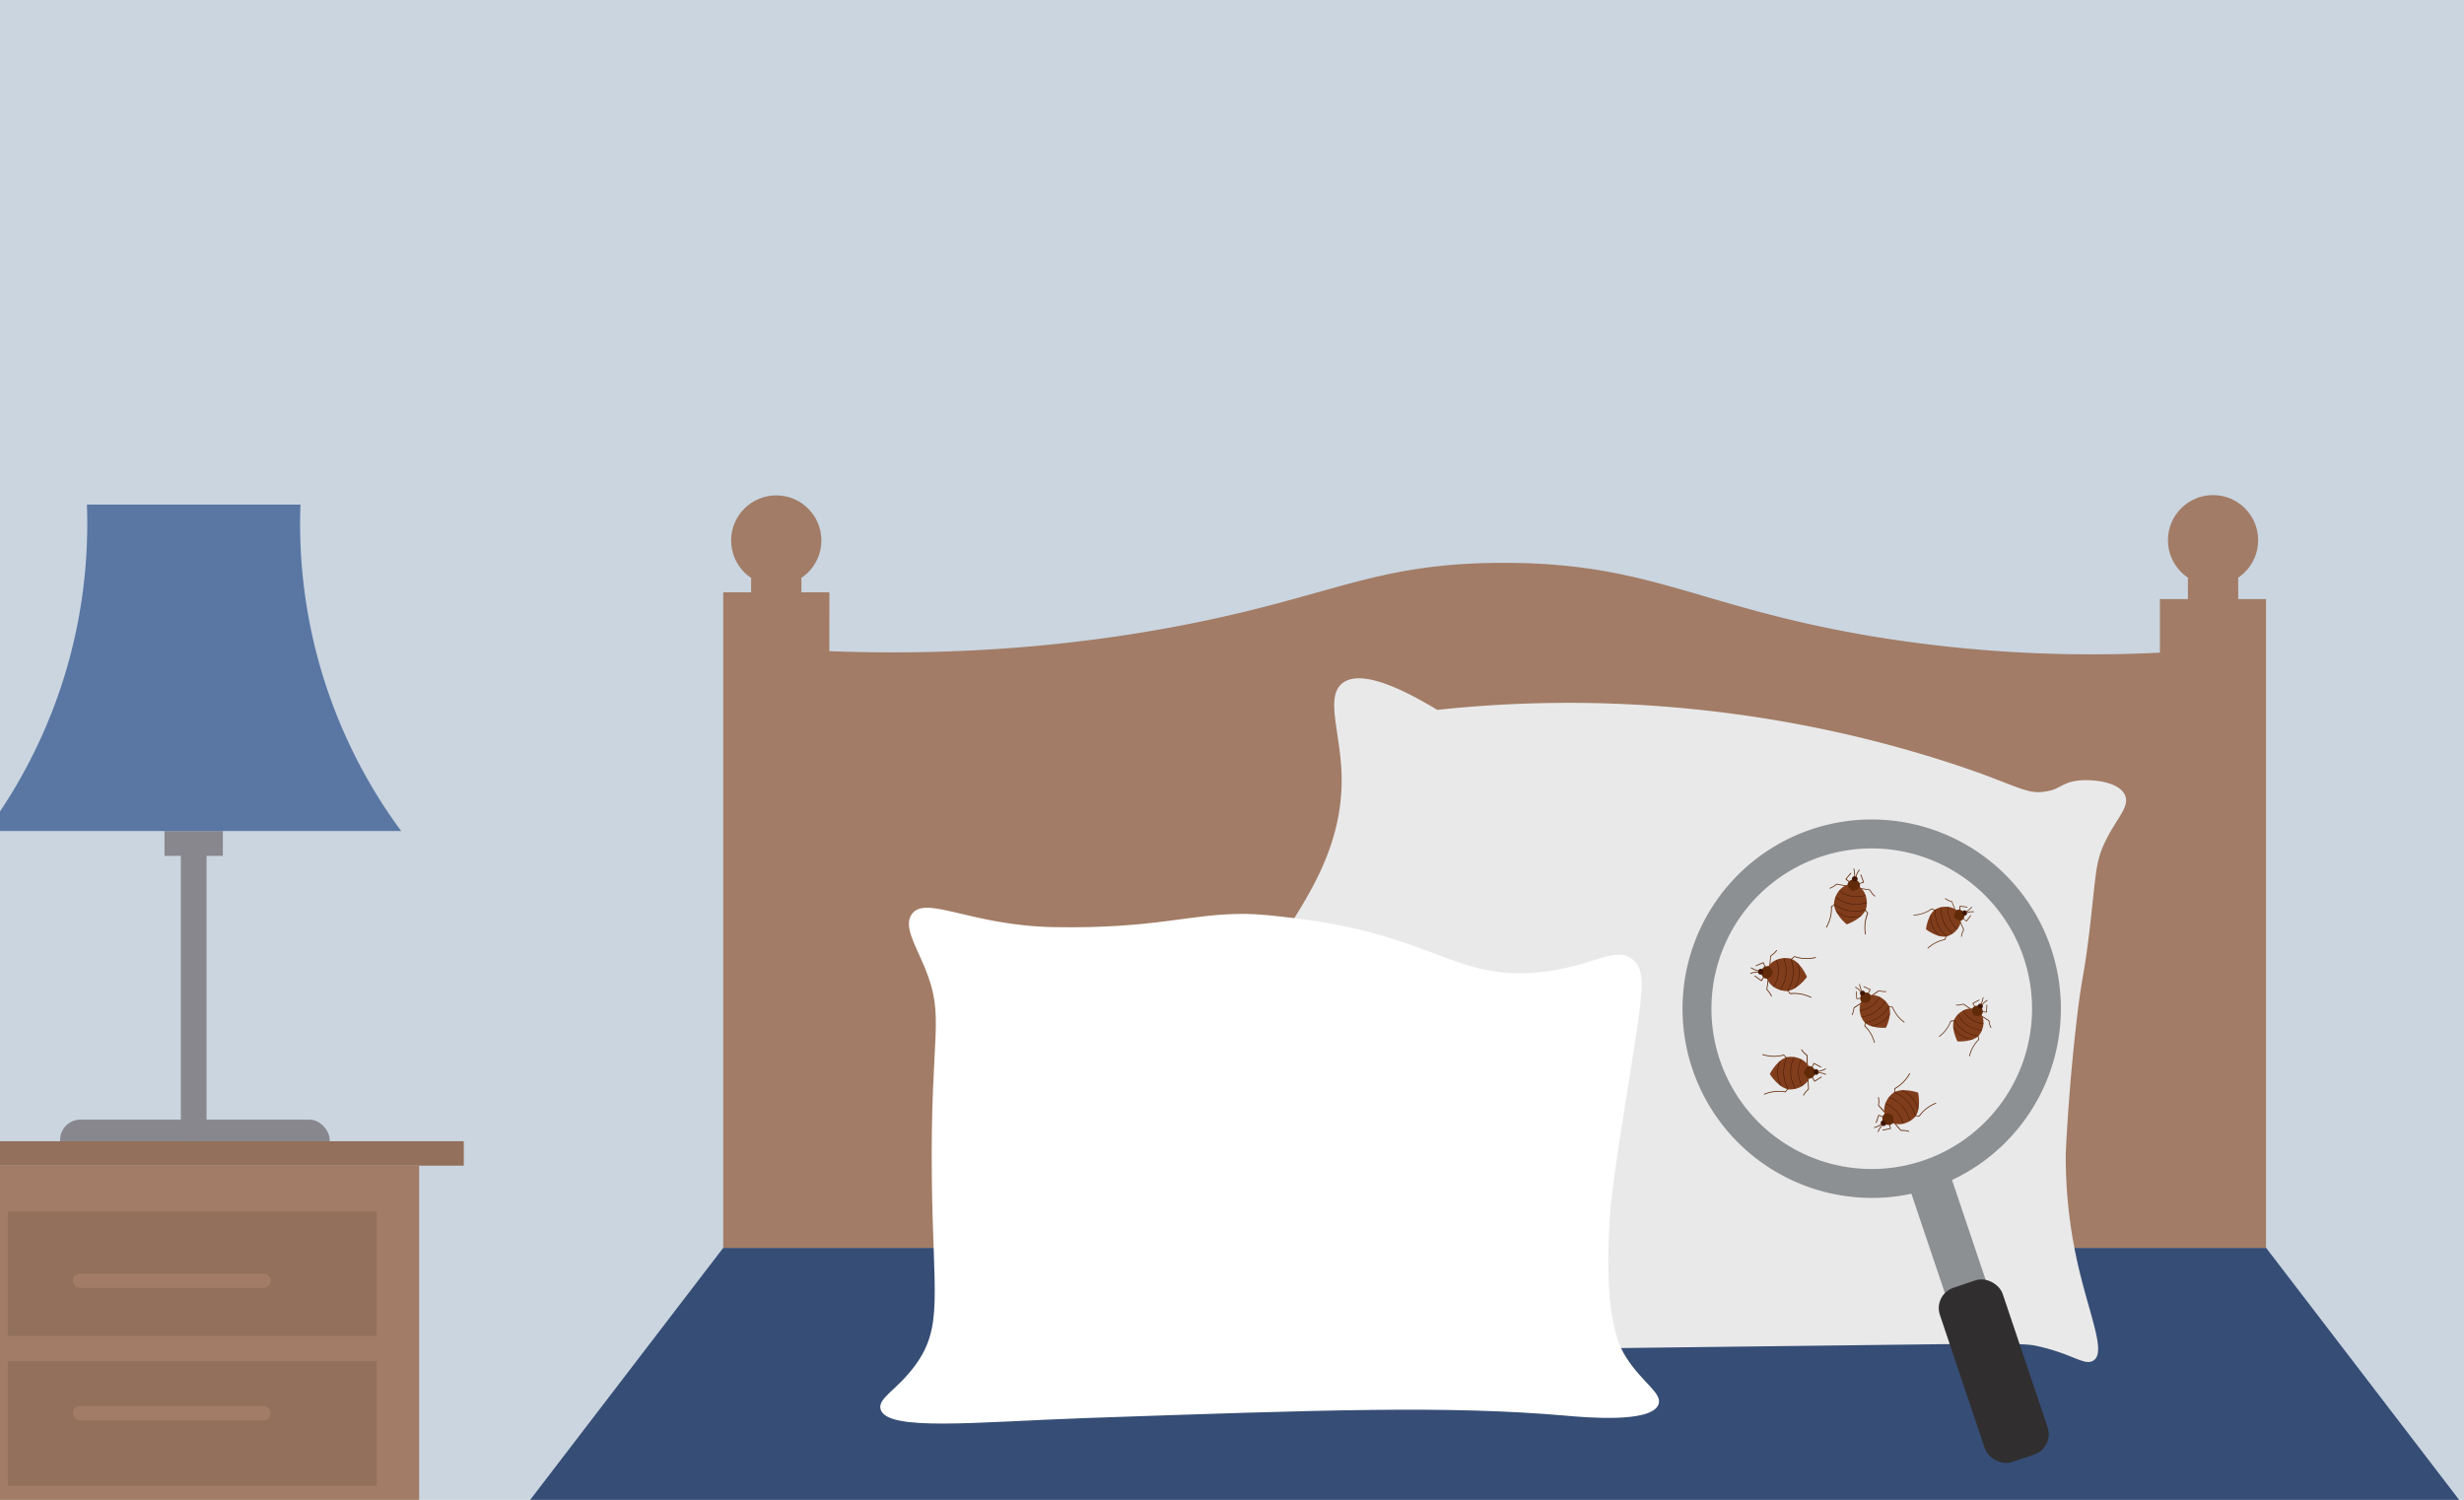 <svg id="Layer_1" data-name="Layer 1" xmlns="http://www.w3.org/2000/svg" viewBox="0 0 1376.94 838.2"><defs><style>.cls-1{fill:#cad5e0;}.cls-2{fill:#364d75;}.cls-3{fill:#a27c66;}.cls-4{fill:#e9e9ea;}.cls-5{fill:#88878e;}.cls-6{fill:#fff;}.cls-7{fill:#8d9092;}.cls-8{fill:#302e2f;}.cls-9{fill:#92705c;}.cls-10{fill:#612b09;}.cls-11{fill:#803d1b;}.cls-12{fill:#411500;}.cls-13{fill:#5a77a3;}</style></defs><title>bed</title><rect class="cls-1" width="1376.94" height="838.2"/><polygon class="cls-2" points="404.18 697.34 293.56 841.75 1376.94 841.75 1266.33 697.34 404.18 697.34"/><path class="cls-3" d="M1207,334.79v29.94a751.7,751.7,0,0,1-159.15-8.86c-99-16.32-124.35-41.45-208.24-41.32-74.07.12-96,19.78-186.76,36.36-46.23,8.46-110,16-189.39,13V331h-59.3V697.34h862.15V334.79Z"/><path class="cls-4" d="M749.66,431.72c-.9-23.3-8.86-42.1.29-49.73,10.12-8.44,33.72,2.92,53.21,14.72,26.58-2.83,48.8-3.67,64.79-3.87,47.76-.6,137.52,3.21,239.31,39.55l.12.05,1.76.66c19,7.13,24.71,10.3,32.31,9.47a31.87,31.87,0,0,0,5.44-1.08c5.23-1.73,7.2-4.74,15.74-5.37,8.22-.6,21.71,1.05,24.87,8.29,2.83,6.5-4.71,12.76-11,25.79-5.42,11.14-5.12,17.28-8.29,45.12-4,34.73-4.56,26.32-8.29,59.86-2.17,19.56-4.23,42.8-5.52,69.07a269.16,269.16,0,0,0,6,58.91c6.54,30.45,16.76,51.93,9.7,57-5,3.62-11.14-3.36-31.52-7.88-4.86-1.08-8.35-1.6-60.19-1h0l-209.42,2.53L720.6,729C683.35,621.64,694.5,563.58,713,530.11,725.21,507.94,751.42,477.08,749.66,431.72Z"/><rect class="cls-5" x="33.57" y="625.72" width="150.67" height="24.11" rx="11.35"/><path class="cls-6" d="M912.78,536.56c-10.06-8.89-22.74,4.23-54.1,6.92-46.39,4-58.55-21.31-136.19-30.46-8.73-1-18.2-2.3-28.46-2.28-29.55.05-48.61,8.34-104.67,7.4-47-.78-72.28-18.27-79.89-7.16-4.54,6.64,1.83,16.62,7.08,29.21,12.12,29,3.17,35.8,4.19,119.28.79,64.35,6.38,82-9.22,103.44-10.06,13.8-21.09,18.38-19.46,24.58,3.35,12.71,53.36,7.16,114.65,5,135.19-4.68,202.79-7,268.15-1.35,10.59.92,48.39,4.4,52-6.43,2.06-6.22-8.93-11.82-18-25.93-3.85-6-12.21-21.16-9.64-71.92.79-15.64,2.26-27.59,10.16-77.2C918,555.42,920.47,543.36,912.78,536.56Z"/><path class="cls-7" d="M1052.91,669.25a106,106,0,0,1-86.08-35.43A105.73,105.73,0,1,1,1146.18,530h0a105.84,105.84,0,0,1-93.27,139.26Zm-12.64-194.92a89.58,89.58,0,1,0,90.6,60.82h0a89.65,89.65,0,0,0-90.6-60.82Z"/><rect class="cls-7" x="1076.68" y="654.37" width="23.97" height="72.08" transform="translate(-163.42 383.6) rotate(-18.61)"/><rect class="cls-8" x="1095.69" y="714.83" width="37" height="102.72" rx="12" transform="translate(-186.28 395.71) rotate(-18.61)"/><rect class="cls-3" x="-17.76" y="651.43" width="251.99" height="190.32"/><rect class="cls-9" x="-17.76" y="637.78" width="276.93" height="13.65"/><path class="cls-10" d="M989.12,540.26l.27-2.83.14-1.41a11.18,11.18,0,0,1,.13-1.42c.11-.46.5-.6.86-.86a11.29,11.29,0,0,0,.93-.75A11.61,11.61,0,0,0,993,531.3c.17-.23-.19-.5-.35-.27a10.46,10.46,0,0,1-1.79,1.91,12.47,12.47,0,0,1-1,.74,1.1,1.1,0,0,0-.56.64,8,8,0,0,0-.14,1.3l-.14,1.5-.3,3.09a.22.22,0,0,0,.44,0Z"/><path class="cls-10" d="M987.92,547l-.38,3-.2,1.5a10.81,10.81,0,0,0-.16,1.38,1,1,0,0,0,.36.69c.29.31.57.62.83.95a11,11,0,0,1,1.36,2.31.22.22,0,0,0,.41-.18,11.42,11.42,0,0,0-1.12-2,10.64,10.64,0,0,0-.73-.93c-.3-.33-.65-.56-.65-1a11.33,11.33,0,0,1,.18-1.41l.18-1.4.36-2.82a.22.22,0,0,0-.44-.05Z"/><path class="cls-10" d="M997.94,551.83l1.18,2,.54.91a2.13,2.13,0,0,0,.46.65c.42.3,1.16.08,1.63.06a20.34,20.34,0,0,1,2.21,0,21.58,21.58,0,0,1,8,2.14c.26.13.42-.28.17-.41A21.8,21.8,0,0,0,1001,555c-.26,0-.53.09-.75-.12a3.46,3.46,0,0,1-.32-.52l-.49-.84-1.13-1.89c-.15-.24-.56-.06-.41.18Z"/><path class="cls-10" d="M999.9,537.71l1.46-1.53.73-.76a3,3,0,0,1,.42-.44.85.85,0,0,1,.76,0,21.36,21.36,0,0,0,3.7.78,21.71,21.71,0,0,0,7.62-.43c.28-.07.21-.51-.06-.44a21.53,21.53,0,0,1-8.31.32,20.76,20.76,0,0,1-2.08-.44c-.34-.09-.68-.2-1-.3a1,1,0,0,0-.61,0,1.61,1.61,0,0,0-.6.5l-.79.83-1.58,1.66c-.2.2.16.47.35.26Z"/><path class="cls-10" d="M983.24,542.4a11.22,11.22,0,0,1-4.5-1.71c-.24-.16-.51.2-.27.36a11.8,11.8,0,0,0,4.72,1.79c.29,0,.33-.4,0-.44Z"/><path class="cls-10" d="M983.17,543.07a12,12,0,0,0-5,.71c-.26.1-.08.51.18.41a11.28,11.28,0,0,1,4.78-.68c.28,0,.33-.42,0-.44Z"/><path class="cls-11" d="M999.41,535.5c6.3.7,10.38,10.43,10.38,10.43s-6.13,8.59-12.42,7.88-10.94-5.37-10.38-10.43S993.12,534.8,999.41,535.5Z"/><path class="cls-10" d="M987.89,539.91c1.82.21,2.91,3.9,2.91,3.9s-1.88,3.36-3.7,3.16a3.56,3.56,0,0,1,.79-7.06Z"/><ellipse class="cls-12" cx="983.83" cy="543" rx="1.63" ry="1.43" transform="translate(334.93 1460.44) rotate(-83.62)"/><path class="cls-10" d="M986.74,540.87c-.36-1-.74-2-1.15-3a.22.22,0,0,0-.29-.12c-1.36.58-2.72,1.16-4.06,1.77a.22.22,0,0,0,.18.4c1.34-.6,2.7-1.19,4.06-1.76l-.29-.11c.4,1,.79,2,1.15,2.95.1.27.5.09.4-.18Z"/><path class="cls-12" d="M993.84,544.15v.06a16.43,16.43,0,0,1-2.69,7.3l-.22-.15a16.28,16.28,0,0,0,2.65-7.18v-.06a16.25,16.25,0,0,0-1-7.65l.25-.1A16.52,16.52,0,0,1,993.84,544.15Z"/><path class="cls-12" d="M998.16,544.6v.07a19,19,0,0,1-3.24,8.6l-.22-.15a18.73,18.73,0,0,0,3.2-8.48v-.07a18.81,18.81,0,0,0-1.24-9l.24-.1A18.94,18.94,0,0,1,998.16,544.6Z"/><path class="cls-12" d="M1002.11,545v.07a20,20,0,0,1-3.27,8.84l-.22-.15a19.65,19.65,0,0,0,2-18.08l.25-.1A20.12,20.12,0,0,1,1002.11,545Z"/><path class="cls-12" d="M1005.52,545.4v.05a15.34,15.34,0,0,1-2.51,6.77l-.22-.14a15,15,0,0,0,1.54-13.8l.25-.1A15.28,15.28,0,0,1,1005.52,545.4Z"/><path class="cls-10" d="M985.87,545.27c-.57.89-1.17,1.76-1.78,2.62l.31,0q-1.8-1.29-3.57-2.62a.22.22,0,0,0-.26.36c1.18.88,2.37,1.76,3.57,2.61a.22.22,0,0,0,.31,0c.61-.86,1.2-1.74,1.77-2.63.16-.24-.2-.51-.35-.26Z"/><path class="cls-10" d="M1010.08,602.62l.16,2.81.09,1.4a13.14,13.14,0,0,1,.08,1.4c0,.48-.4.67-.71,1s-.54.57-.79.87a10.56,10.56,0,0,0-1.23,1.89.22.22,0,0,0,.38.21,10.29,10.29,0,0,1,2.34-3,1.09,1.09,0,0,0,.45-.71,9.29,9.29,0,0,0-.06-1.29l-.09-1.49-.18-3.07c0-.28-.46-.26-.44,0Z"/><path class="cls-10" d="M1010.22,595.82l-.08-3,0-1.5a9,9,0,0,0-.05-1.37,1,1,0,0,0-.45-.63,12,12,0,0,1-1-.8,10.26,10.26,0,0,1-1.68-2,.22.22,0,0,0-.37.23,10.4,10.4,0,0,0,1.39,1.78,10.85,10.85,0,0,0,.86.8c.34.28.72.44.79.91a11,11,0,0,1,0,1.41l0,1.4.08,2.81a.22.22,0,0,0,.43,0Z"/><path class="cls-10" d="M999.69,592.64l-1.45-1.74-.67-.81a2.13,2.13,0,0,0-.55-.57c-.45-.23-1.15.1-1.61.19-.71.14-1.43.24-2.16.31a21.16,21.16,0,0,1-8.18-.88c-.27-.08-.37.35-.1.43a21.4,21.4,0,0,0,7.5.94,21.11,21.11,0,0,0,3.71-.52.86.86,0,0,1,.75,0,2.82,2.82,0,0,1,.38.46l.62.74,1.39,1.68c.18.21.55,0,.37-.24Z"/><path class="cls-10" d="M999.92,606.75l-1.2,1.72-.59.86a3.7,3.7,0,0,1-.35.5c-.22.19-.5.11-.75.07a21.5,21.5,0,0,0-11.13,1.38c-.26.11-.12.53.14.42a21.3,21.3,0,0,1,8.08-1.58c.7,0,1.4,0,2.1.12l1,.14a1.06,1.06,0,0,0,.61,0,1.51,1.51,0,0,0,.51-.58l.64-.93,1.3-1.86c.16-.23-.23-.44-.39-.21Z"/><path class="cls-10" d="M1015.5,599.63a11,11,0,0,1,4.67,1c.26.11.46-.27.21-.39a11.66,11.66,0,0,0-4.9-1c-.28,0-.26.44,0,.44Z"/><path class="cls-10" d="M1015.47,599a11.71,11.71,0,0,0,4.79-1.45c.25-.14,0-.51-.24-.37a11.3,11.3,0,0,1-4.57,1.38c-.28,0-.26.46,0,.44Z"/><path class="cls-11" d="M1000.73,608.84c-6.26.27-11.73-8.62-11.73-8.62s4.68-9.33,11-9.6,11.52,3.59,11.73,8.62S1007,608.57,1000.73,608.84Z"/><path class="cls-10" d="M1011.34,602.77c-1.82.08-3.44-3.37-3.44-3.37s1.32-3.57,3.13-3.65a3.52,3.52,0,0,1,.31,7Z"/><ellipse class="cls-12" cx="1014.83" cy="599.13" rx="1.42" ry="1.61" transform="translate(-24.86 44.25) rotate(-2.47)"/><path class="cls-10" d="M1012.31,601.66c.5.92,1,1.82,1.58,2.71a.21.21,0,0,0,.3.07c1.24-.77,2.48-1.55,3.7-2.34.24-.16,0-.53-.23-.37-1.23.79-2.46,1.57-3.71,2.34l.31.07c-.55-.9-1.08-1.8-1.58-2.72-.14-.25-.51,0-.37.24Z"/><path class="cls-12" d="M1004.87,599.53v0a16.36,16.36,0,0,1,1.52-7.56l.24.11a16,16,0,0,0-1.5,7.44v0a16.13,16.13,0,0,0,2.14,7.34l-.23.13A16.42,16.42,0,0,1,1004.87,599.53Z"/><path class="cls-12" d="M1000.57,599.75v-.07a18.9,18.9,0,0,1,1.86-8.9l.24.11a18.63,18.63,0,0,0-1.84,8.78v.07a18.42,18.42,0,0,0,2.59,8.65l-.23.14A18.89,18.89,0,0,1,1000.57,599.75Z"/><path class="cls-12" d="M996.65,599.94v-.07a19.74,19.74,0,0,1,1.85-9.14l.24.11a19.41,19.41,0,0,0,.77,18l-.22.13A19.72,19.72,0,0,1,996.65,599.94Z"/><path class="cls-12" d="M993.25,600.09V600a15.21,15.21,0,0,1,1.42-7l.24.11a14.78,14.78,0,0,0,.59,13.73l-.23.13A15.12,15.12,0,0,1,993.25,600.09Z"/><path class="cls-10" d="M1012.5,597.23c.42-1,.87-1.91,1.34-2.84l-.3.09c1.3.65,2.6,1.33,3.89,2,.25.14.45-.25.2-.39-1.28-.68-2.58-1.35-3.89-2a.21.21,0,0,0-.29.09c-.47.94-.92,1.88-1.34,2.84-.11.26.27.47.39.21Z"/><path class="cls-10" d="M1095,514.67l1,2.33.52,1.17a12.06,12.06,0,0,1,.52,1.16c.12.41-.13.7-.3,1.06s-.28.65-.39,1a10.5,10.5,0,0,0-.44,2,.2.2,0,0,0,.39,0,10,10,0,0,1,.56-2.28,10.45,10.45,0,0,1,.46-1,1,1,0,0,0,.16-.75,7.73,7.73,0,0,0-.47-1.07l-.55-1.24-1.13-2.55a.2.2,0,0,0-.37.16Z"/><path class="cls-10" d="M1092.92,508.85l-1-2.51-.51-1.25a7.33,7.33,0,0,0-.48-1.15.9.9,0,0,0-.59-.39c-.36-.11-.71-.23-1.06-.37a9.48,9.48,0,0,1-2.09-1.21.2.2,0,0,0-.24.32,10.78,10.78,0,0,0,1.75,1.07c.32.15.65.28,1,.4s.75.15,1,.52a8.58,8.58,0,0,1,.48,1.18l.49,1.19,1,2.36c.09.23.46.08.36-.16Z"/><path class="cls-10" d="M1083,509.51l-1.79-1-.82-.48a1.83,1.83,0,0,0-.65-.3c-.46-.05-1,.45-1.31.67a17.14,17.14,0,0,1-1.73.95,19.17,19.17,0,0,1-7.23,1.88c-.26,0-.2.41,0,.39a19.6,19.6,0,0,0,9.65-3.22c.19-.13.37-.3.64-.24a2.27,2.27,0,0,1,.48.27l.76.43,1.71,1c.22.13.47-.19.24-.32Z"/><path class="cls-10" d="M1087.66,521.42l-.46,1.85-.23.92a3.18,3.18,0,0,1-.14.53c-.13.23-.39.25-.61.3a19.32,19.32,0,0,0-9,4.73c-.19.17.06.48.25.31a19.07,19.07,0,0,1,6.35-3.92q.9-.33,1.83-.57l.92-.22a.89.89,0,0,0,.5-.23,1.39,1.39,0,0,0,.24-.65l.26-1,.5-2c.06-.24-.33-.29-.4-.05Z"/><path class="cls-10" d="M1098.62,510.4a9.94,9.94,0,0,1,4.28-.65c.26,0,.31-.38,0-.4a10.53,10.53,0,0,0-4.48.68c-.24.09-.09.46.15.37Z"/><path class="cls-10" d="M1098.38,509.84a10.48,10.48,0,0,0,3.6-2.77c.17-.19-.15-.43-.32-.23a10,10,0,0,1-3.43,2.63c-.23.11-.08.48.15.37Z"/><path class="cls-11" d="M1089,522.94c-5.23,2.23-12.72-3.58-12.72-3.58s1-9.42,6.24-11.65,10.92-.63,12.71,3.58S1094.26,520.71,1089,522.94Z"/><path class="cls-10" d="M1096.09,514.4c-1.52.64-4-1.77-4-1.77s0-3.45,1.5-4.1a3.2,3.2,0,0,1,2.5,5.87Z"/><ellipse class="cls-12" cx="1097.89" cy="510.19" rx="1.29" ry="1.46" transform="translate(-112.13 471.24) rotate(-23.08)"/><path class="cls-10" d="M1096.56,513.14c.72.62,1.46,1.22,2.21,1.8a.18.18,0,0,0,.27,0c.82-1,1.61-2.1,2.4-3.17.15-.21-.17-.45-.32-.24-.79,1.07-1.58,2.13-2.4,3.17l.28,0c-.75-.58-1.48-1.18-2.2-1.8-.2-.17-.44.15-.24.32Z"/><path class="cls-12" d="M1089.56,513.71l0-.05a14.89,14.89,0,0,1-1.12-6.9l.24,0a14.65,14.65,0,0,0,1.1,6.79l0,0a14.62,14.62,0,0,0,4.16,5.54l-.15.19A14.91,14.91,0,0,1,1089.56,513.71Z"/><path class="cls-12" d="M1086,515.27l0-.06a17.06,17.06,0,0,1-1.26-8.15l.24,0a16.79,16.79,0,0,0,1.24,8l0,0a17,17,0,0,0,5,6.53l-.15.18A17.15,17.15,0,0,1,1086,515.27Z"/><path class="cls-12" d="M1082.71,516.69l0-.06a17.93,17.93,0,0,1-1.35-8.36l.24,0a17.75,17.75,0,0,0,1.33,8.24,17.55,17.55,0,0,0,5.08,6.79l-.16.18A18.05,18.05,0,0,1,1082.71,516.69Z"/><path class="cls-12" d="M1079.88,517.9l0,0a13.66,13.66,0,0,1-1-6.4l.24,0a13.43,13.43,0,0,0,1,6.29,13.58,13.58,0,0,0,3.87,5.18l-.15.18A13.64,13.64,0,0,1,1079.88,517.9Z"/><path class="cls-10" d="M1095.3,509.32c.06-.95.13-1.9.23-2.84l-.22.17c1.32.14,2.63.3,4,.47a.2.2,0,0,0,0-.4c-1.32-.17-2.63-.32-4-.47a.2.2,0,0,0-.22.18c-.1.94-.18,1.89-.23,2.84,0,.25.38.3.39.05Z"/><path class="cls-10" d="M1038.94,496.58l2.78.44,1.39.22a12.41,12.41,0,0,1,1.38.23c.46.13.57.53.81.9s.44.65.68,1a10.93,10.93,0,0,0,1.58,1.61c.21.18.5-.15.28-.33a10.87,10.87,0,0,1-1.77-1.88,11.63,11.63,0,0,1-.67-1.05,1.1,1.1,0,0,0-.6-.6,7.83,7.83,0,0,0-1.27-.21l-1.47-.24-3-.48c-.28,0-.36.39-.08.43Z"/><path class="cls-10" d="M1032.34,495l-2.94-.56-1.46-.28a7.93,7.93,0,0,0-1.36-.25,1,1,0,0,0-.7.31c-.33.26-.65.52-1,.76a10.56,10.56,0,0,1-2.37,1.2.23.23,0,0,0,.16.42,11.51,11.51,0,0,0,2-1,10.94,10.94,0,0,0,1-.67c.35-.27.6-.61,1.07-.58a11.2,11.2,0,0,1,1.38.27l1.38.26,2.76.53c.28.06.35-.38.08-.43Z"/><path class="cls-10" d="M1027,504.57l-2,1-.93.48a2.11,2.11,0,0,0-.67.42c-.33.39-.16,1.14-.17,1.61a20,20,0,0,1-.16,2.18,21.07,21.07,0,0,1-2.62,7.8c-.14.25.26.43.4.19a21.6,21.6,0,0,0,2.54-7.12,22.36,22.36,0,0,0,.29-3.74c0-.25-.06-.52.17-.73a3,3,0,0,1,.53-.28l.85-.44,1.94-1c.25-.13.1-.55-.15-.42Z"/><path class="cls-10" d="M1040.79,507.39l1.42,1.54.71.77a2.82,2.82,0,0,1,.41.44c.14.26,0,.51-.09.75a21.45,21.45,0,0,0-1,11.16c0,.28.49.24.44,0a21.11,21.11,0,0,1,.2-8.23c.16-.68.34-1.36.57-2,.11-.33.23-.65.35-1a1,1,0,0,0,.09-.6,1.55,1.55,0,0,0-.46-.62l-.77-.83-1.54-1.66c-.19-.21-.47.13-.28.33Z"/><path class="cls-10" d="M1037.19,490.64a11.3,11.3,0,0,1,2-4.35c.17-.22-.16-.51-.33-.28a11.55,11.55,0,0,0-2.07,4.55c-.06.28.37.35.43.08Z"/><path class="cls-10" d="M1036.53,490.52a11.66,11.66,0,0,0-.39-5c-.08-.27-.49-.12-.41.15a11.1,11.1,0,0,1,.37,4.76.22.22,0,0,0,.43.07Z"/><path class="cls-11" d="M1043,507c-1.08,6.18-11,9.6-11,9.6s-8.1-6.58-7-12.76,6-10.47,11-9.6S1044.09,500.87,1043,507Z"/><path class="cls-10" d="M1039.36,495.38c-.32,1.79-4,2.64-4,2.64s-3.2-2.06-2.89-3.85a3.52,3.52,0,0,1,6.92,1.21Z"/><ellipse class="cls-12" cx="1036.56" cy="491.19" rx="1.42" ry="1.61" transform="translate(373.26 1427) rotate(-80.03)"/><path class="cls-10" d="M1038.48,494.19c1-.29,2-.61,3-.95a.23.23,0,0,0,.13-.28c-.49-1.38-1-2.76-1.49-4.12a.22.22,0,0,0-.42.15c.52,1.37,1,2.74,1.49,4.12l.13-.28c-1,.34-2,.66-3,.95-.27.08-.12.49.15.41Z"/><path class="cls-12" d="M1034.81,501h-.06a16.25,16.25,0,0,1-7-3.12l.16-.2a16.15,16.15,0,0,0,6.94,3.06h0a16.18,16.18,0,0,0,7.62-.5l.08.25A16.4,16.4,0,0,1,1034.81,501Z"/><path class="cls-12" d="M1034.09,505.24H1034a18.81,18.81,0,0,1-8.29-3.74l.16-.2a18.59,18.59,0,0,0,8.18,3.68h.07a18.47,18.47,0,0,0,9-.66l.09.25A18.78,18.78,0,0,1,1034.09,505.24Z"/><path class="cls-12" d="M1033.44,509.11h-.07a19.66,19.66,0,0,1-8.53-3.78l.16-.21a19.39,19.39,0,0,0,17.73,3.12l.08.25A19.66,19.66,0,0,1,1033.44,509.11Z"/><path class="cls-12" d="M1032.85,512.46h-.06a15.22,15.22,0,0,1-6.53-2.9l.16-.21a14.77,14.77,0,0,0,13.53,2.38l.08.25A15.06,15.06,0,0,1,1032.85,512.46Z"/><path class="cls-10" d="M1034.2,493.05c-.85-.61-1.67-1.25-2.49-1.91l0,.31c.92-1.14,1.86-2.26,2.8-3.37a.22.22,0,0,0-.33-.28q-1.43,1.67-2.81,3.36a.22.22,0,0,0,0,.31c.81.66,1.64,1.3,2.48,1.92.23.17.52-.17.29-.34Z"/><path class="cls-10" d="M1045.75,556.93l2.09-1.47,1-.73a10.28,10.28,0,0,1,1-.73c.39-.2.71,0,1.1.08a9.65,9.65,0,0,0,1,.19,10,10,0,0,0,2,.06.2.2,0,0,0,0-.4,9.63,9.63,0,0,1-2.34-.11,10.3,10.3,0,0,1-1.1-.25,1,1,0,0,0-.77,0,6.82,6.82,0,0,0-1,.66l-1.11.78-2.28,1.6c-.21.15,0,.48.22.33Z"/><path class="cls-10" d="M1040.43,560.06l-2.26,1.49-1.13.74a8.15,8.15,0,0,0-1,.69.93.93,0,0,0-.27.65,10.41,10.41,0,0,1-.16,1.12,9.32,9.32,0,0,1-.78,2.28.2.2,0,0,0,.36.17,9.81,9.81,0,0,0,.71-1.92,9.12,9.12,0,0,0,.21-1c0-.4,0-.77.32-1a9.36,9.36,0,0,1,1.07-.7l1.07-.7,2.13-1.4c.21-.14,0-.47-.23-.33Z"/><path class="cls-10" d="M1043,569.71l-.65,1.95-.3.9a1.69,1.69,0,0,0-.18.7c0,.46.62.84.91,1.15a18.58,18.58,0,0,1,1.27,1.52,19.23,19.23,0,0,1,3.23,6.73c.06.25.44.12.38-.13a19.44,19.44,0,0,0-5-8.85c-.16-.16-.36-.3-.35-.58a2,2,0,0,1,.18-.52l.27-.82.63-1.88c.08-.24-.27-.42-.36-.17Z"/><path class="cls-10" d="M1053.78,562.8l1.9.1,1,.05a3.32,3.32,0,0,1,.55,0c.25.09.32.34.41.55a19.55,19.55,0,0,0,6.37,7.93c.21.15.47-.16.26-.31a19.35,19.35,0,0,1-5.07-5.48c-.33-.54-.63-1.1-.91-1.68-.14-.28-.26-.57-.39-.86a.9.9,0,0,0-.32-.45,1.48,1.48,0,0,0-.69-.11l-1-.06-2-.11c-.26,0-.23.39,0,.4Z"/><path class="cls-10" d="M1040.85,554.17a10.22,10.22,0,0,1-1.46-4.07c0-.26-.43-.23-.4,0a10.74,10.74,0,0,0,1.53,4.28c.14.21.47,0,.33-.23Z"/><path class="cls-10" d="M1040.35,554.51a10.63,10.63,0,0,0-3.4-3c-.23-.12-.4.24-.18.36a10.07,10.07,0,0,1,3.25,2.87c.15.2.49,0,.33-.23Z"/><path class="cls-11" d="M1055,561.18c3.19,4.7-1.06,13.16-1.06,13.16s-9.44.84-12.63-3.87-2.73-10.6,1.06-13.17S1051.81,556.47,1055,561.18Z"/><path class="cls-10" d="M1045.27,555.89c.92,1.36-1,4.26-1,4.26s-3.39.68-4.32-.68a3.2,3.2,0,0,1,5.28-3.58Z"/><ellipse class="cls-12" cx="1040.79" cy="554.93" rx="1.46" ry="1.29" transform="translate(-131.98 680.65) rotate(-34.18)"/><path class="cls-10" d="M1043.94,555.67c.47-.83.92-1.67,1.35-2.51a.2.2,0,0,0-.1-.27q-1.77-.89-3.57-1.74a.2.2,0,0,0-.17.36c1.19.57,2.39,1.15,3.57,1.74l-.09-.27q-.65,1.28-1.35,2.52c-.12.22.24.39.36.17Z"/><path class="cls-12" d="M1045.85,562.42l0,0a14.81,14.81,0,0,1-6.56,2.43l0-.24a14.51,14.51,0,0,0,6.46-2.39l0,0a14.68,14.68,0,0,0,4.64-5.15l.21.11A14.87,14.87,0,0,1,1045.85,562.42Z"/><path class="cls-12" d="M1048.07,565.64l0,0a17.11,17.11,0,0,1-7.76,2.81l0-.24a16.87,16.87,0,0,0,7.65-2.77l0,0a16.93,16.93,0,0,0,5.45-6.13l.21.11A17.19,17.19,0,0,1,1048.07,565.64Z"/><path class="cls-12" d="M1050.09,568.57l0,0a18,18,0,0,1-7.94,2.93l0-.24a17.59,17.59,0,0,0,13.51-9.18l.21.11A17.94,17.94,0,0,1,1050.09,568.57Z"/><path class="cls-12" d="M1051.82,571.12l0,0a13.83,13.83,0,0,1-6.08,2.25l0-.24a13.45,13.45,0,0,0,10.31-7l.21.11A13.68,13.68,0,0,1,1051.82,571.12Z"/><path class="cls-10" d="M1040.43,557.64c-.94.13-1.88.23-2.83.32l.22.18c-.12-1.32-.22-2.64-.31-4a.2.2,0,0,0-.39,0q.12,2,.3,4a.2.2,0,0,0,.21.19c.95-.09,1.89-.2,2.83-.33.25,0,.23-.43,0-.39Z"/><polygon class="cls-5" points="124.54 464.41 115.42 464.41 101.05 464.41 91.93 464.41 91.93 478.32 101.05 478.32 101.05 637.78 115.42 637.78 115.42 478.32 124.54 478.32 124.54 464.41"/><path class="cls-10" d="M1106.78,567.71l2.16,1.36,1.08.68a10.82,10.82,0,0,1,1.08.67c.33.28.28.65.35,1.05a9.15,9.15,0,0,0,.22,1,10.07,10.07,0,0,0,.74,1.91c.12.22.48.05.36-.18a10.2,10.2,0,0,1-.81-2.2,10.45,10.45,0,0,1-.18-1.12,1,1,0,0,0-.29-.71,7.77,7.77,0,0,0-1-.63l-1.15-.72-2.36-1.49a.2.2,0,0,0-.22.34Z"/><path class="cls-10" d="M1101.84,564l-2.24-1.51-1.13-.76a7.21,7.21,0,0,0-1-.69.94.94,0,0,0-.7,0c-.36.11-.72.21-1.09.29a9.7,9.7,0,0,1-2.4.16.2.2,0,0,0,0,.4,10,10,0,0,0,2-.09,9.15,9.15,0,0,0,1-.22c.39-.1.71-.29,1.1-.1a9.29,9.29,0,0,1,1,.72l1.06.71,2.12,1.43c.21.14.43-.2.21-.34Z"/><path class="cls-10" d="M1093.94,570.11l-2.06.14-.94.07a1.94,1.94,0,0,0-.72.11c-.41.21-.53.9-.71,1.28a16.26,16.26,0,0,1-.91,1.76,19.19,19.19,0,0,1-5,5.58c-.21.16.06.45.26.3a19.41,19.41,0,0,0,4.65-5,17.93,17.93,0,0,0,1.57-3c.09-.21.15-.46.41-.55a2.41,2.41,0,0,1,.54,0l.87-.06,2-.15c.25,0,.27-.41,0-.39Z"/><path class="cls-10" d="M1104.47,577.39l.64,1.78.32.9a2.47,2.47,0,0,1,.18.52c0,.26-.18.42-.34.59a18.8,18.8,0,0,0-2.12,2.65,19.28,19.28,0,0,0-2.73,6.29c-.06.24.32.37.38.12a19.14,19.14,0,0,1,3.1-6.79,17.26,17.26,0,0,1,1.19-1.49c.21-.24.43-.47.65-.69a.92.92,0,0,0,.28-.47,1.4,1.4,0,0,0-.16-.69l-.34-1-.69-1.93c-.09-.24-.45-.06-.36.18Z"/><path class="cls-10" d="M1107.44,562.13a10,10,0,0,1,3.19-2.93c.22-.13,0-.48-.18-.35a10.54,10.54,0,0,0-3.35,3.06c-.14.21.19.43.34.22Z"/><path class="cls-10" d="M1106.93,561.79a10.56,10.56,0,0,0,1.45-4.3c0-.25-.37-.27-.4,0a10.18,10.18,0,0,1-1.38,4.1c-.14.22.2.44.33.21Z"/><path class="cls-11" d="M1106.44,577.89c-3.11,4.76-12.56,4.1-12.56,4.1s-4.41-8.38-1.3-13.14,8.73-6.61,12.55-4.11S1109.55,573.12,1106.44,577.89Z"/><path class="cls-10" d="M1107.56,566.86c-.9,1.38-4.3.76-4.3.76s-1.94-2.86-1-4.24a3.19,3.19,0,0,1,5.34,3.48Z"/><ellipse class="cls-12" cx="1106.72" cy="562.36" rx="1.29" ry="1.46" transform="translate(31.2 1182.3) rotate(-56.9)"/><path class="cls-10" d="M1107.25,565.55c.94.12,1.89.2,2.84.27a.19.19,0,0,0,.2-.19c.1-1.32.17-2.64.23-4a.2.2,0,0,0-.4,0c-.06,1.33-.13,2.65-.22,4l.21-.19c-.95-.06-1.9-.15-2.84-.27-.26,0-.28.37,0,.4Z"/><path class="cls-12" d="M1101.75,569.92l0,0a14.85,14.85,0,0,1-4.77-5.11l.21-.12a14.57,14.57,0,0,0,4.69,5l0,0a14.68,14.68,0,0,0,6.54,2.3l0,.23A14.81,14.81,0,0,1,1101.75,569.92Z"/><path class="cls-12" d="M1099.65,573.21l-.06,0a17.07,17.07,0,0,1-5.58-6.07l.21-.12a16.74,16.74,0,0,0,5.51,6l0,0a16.8,16.8,0,0,0,7.75,2.66l0,.24A17.17,17.17,0,0,1,1099.65,573.21Z"/><path class="cls-12" d="M1097.72,576.2l0,0a18,18,0,0,1-5.77-6.19l.21-.12a17.59,17.59,0,0,0,13.68,8.92l0,.24A17.94,17.94,0,0,1,1097.72,576.2Z"/><path class="cls-12" d="M1096,578.79l0,0a13.79,13.79,0,0,1-4.42-4.74l.21-.12a13.49,13.49,0,0,0,10.44,6.81l0,.24A13.91,13.91,0,0,1,1096,578.79Z"/><path class="cls-10" d="M1104.08,563.08c-.48-.82-.95-1.65-1.39-2.49l-.09.27c1.17-.62,2.35-1.22,3.54-1.81a.2.2,0,0,0-.18-.36c-1.19.59-2.37,1.19-3.54,1.81a.21.21,0,0,0-.09.27c.45.84.91,1.67,1.39,2.48.13.22.49,0,.36-.17Z"/><path class="cls-10" d="M1054,622l-1.89-2.08-.95-1a11.58,11.58,0,0,1-1-1c-.27-.39-.11-.77-.06-1.21a11.46,11.46,0,0,0,.06-1.17,11.3,11.3,0,0,0-.23-2.25.22.22,0,0,0-.43.09,10.55,10.55,0,0,1,.21,2.57,10.21,10.21,0,0,1-.12,1.24,1.11,1.11,0,0,0,.09.84,9.81,9.81,0,0,0,.86,1l1,1.1,2.07,2.27c.19.21.52-.08.33-.29Z"/><path class="cls-10" d="M1058.16,627.37l1.94,2.27,1,1.14a8.94,8.94,0,0,0,.91,1,1,1,0,0,0,.74.2c.42,0,.84,0,1.25,0a10.92,10.92,0,0,1,2.6.53.22.22,0,0,0,.14-.42,11.88,11.88,0,0,0-2.2-.5,11.5,11.5,0,0,0-1.17-.08c-.44,0-.84.11-1.2-.21a11.91,11.91,0,0,1-.91-1.07l-.91-1.06-1.83-2.14c-.19-.21-.52.08-.33.29Z"/><path class="cls-10" d="M1068.35,623.21l2.22.45,1,.2a1.91,1.91,0,0,0,.79.09c.49-.1.83-.79,1.13-1.15a20.45,20.45,0,0,1,1.48-1.61,21.45,21.45,0,0,1,6.91-4.47c.26-.1.07-.5-.19-.39a21.36,21.36,0,0,0-6.42,4,20,20,0,0,0-2.55,2.74c-.16.2-.29.44-.59.46a2.53,2.53,0,0,1-.6-.11l-.94-.19-2.14-.43c-.27,0-.41.37-.13.42Z"/><path class="cls-10" d="M1059.28,612.39l-.15-2.08-.08-1a3.08,3.08,0,0,1,0-.6c0-.29.32-.4.53-.53a21.24,21.24,0,0,0,3-2.19,21.61,21.61,0,0,0,4.75-5.89c.13-.24-.23-.49-.37-.24a21,21,0,0,1-5.28,6.31c-.55.44-1.12.85-1.71,1.24l-.89.54a1.09,1.09,0,0,0-.44.41,1.58,1.58,0,0,0,0,.78l.08,1.13.17,2.26c0,.28.46.19.43-.09Z"/><path class="cls-10" d="M1051.66,627.74a11.22,11.22,0,0,1-4.25,2.17c-.27.07-.19.5.09.43a11.69,11.69,0,0,0,4.45-2.27c.22-.18-.07-.51-.29-.33Z"/><path class="cls-10" d="M1052.11,628.24a11.71,11.71,0,0,0-2.81,4.14c-.1.27.32.4.42.14a11.13,11.13,0,0,1,2.68-3.95c.2-.2-.09-.53-.29-.33Z"/><path class="cls-11" d="M1057.34,611.28c4.69-4.15,14.54-.68,14.54-.68s2.24,10.19-2.46,14.35-11.21,4.46-14.55.69S1052.64,615.44,1057.34,611.28Z"/><path class="cls-10" d="M1052.92,622.68c1.36-1.21,4.79.45,4.79.45s1.23,3.6-.13,4.81a3.52,3.52,0,0,1-4.66-5.26Z"/><ellipse class="cls-12" cx="1052.5" cy="627.7" rx="1.42" ry="1.61" transform="translate(-151.74 854.81) rotate(-41.49)"/><path class="cls-10" d="M1052.87,624.15c-1-.39-1.95-.77-2.94-1.11a.23.23,0,0,0-.28.14c-.48,1.37-1,2.76-1.4,4.15a.22.22,0,0,0,.42.13c.45-1.38.92-2.77,1.4-4.15l-.28.14c1,.35,2,.72,2.94,1.12.26.11.4-.31.14-.42Z"/><path class="cls-12" d="M1060,621.12l0,0a16.46,16.46,0,0,1,3.58,6.83l-.26.07a16.1,16.1,0,0,0-3.52-6.72l0-.05a16.09,16.09,0,0,0-6.28-4.35l.09-.25A16.43,16.43,0,0,1,1060,621.12Z"/><path class="cls-12" d="M1063.19,618.25l0,0a18.8,18.8,0,0,1,4.16,8.09l-.26.06a18.56,18.56,0,0,0-4.1-8l0-.05a18.62,18.62,0,0,0-7.46-5.09l.09-.25A18.94,18.94,0,0,1,1063.19,618.25Z"/><path class="cls-12" d="M1066.11,615.63l.05,0a19.75,19.75,0,0,1,4.31,8.27l-.25.06a19.41,19.41,0,0,0-11.93-13.49l.09-.24A19.72,19.72,0,0,1,1066.11,615.63Z"/><path class="cls-12" d="M1068.66,613.37l0,0a15.12,15.12,0,0,1,3.31,6.34l-.25.06a14.88,14.88,0,0,0-9.11-10.29l.1-.25A15.29,15.29,0,0,1,1068.66,613.37Z"/><path class="cls-10" d="M1055.51,627.71c.27,1,.52,2,.75,3l.17-.25c-1.43.31-2.86.6-4.29.88a.22.22,0,0,0,.08.43c1.44-.28,2.87-.57,4.3-.88a.23.23,0,0,0,.17-.26c-.23-1-.48-2-.75-3-.07-.27-.51-.19-.43.08Z"/><path class="cls-13" d="M179.84,375.75A289.06,289.06,0,0,1,167.91,282H48.56a289.06,289.06,0,0,1-11.93,93.77A289.14,289.14,0,0,1-7.7,464.41H224.17A289.14,289.14,0,0,1,179.84,375.75Z"/><rect class="cls-9" x="4.36" y="676.96" width="206.08" height="69.64"/><rect class="cls-9" x="4.36" y="760.75" width="206.08" height="69.64"/><rect class="cls-3" x="40.74" y="711.77" width="110.62" height="8" rx="4"/><rect class="cls-3" x="40.74" y="785.77" width="110.62" height="8" rx="4"/><circle class="cls-3" cx="433.79" cy="302.05" r="25.21"/><rect class="cls-3" x="419.75" y="322.94" width="28.09" height="12.98"/><circle class="cls-3" cx="1236.7" cy="301.89" r="25.21"/><rect class="cls-3" x="1222.66" y="322.78" width="28.09" height="12.98"/></svg>